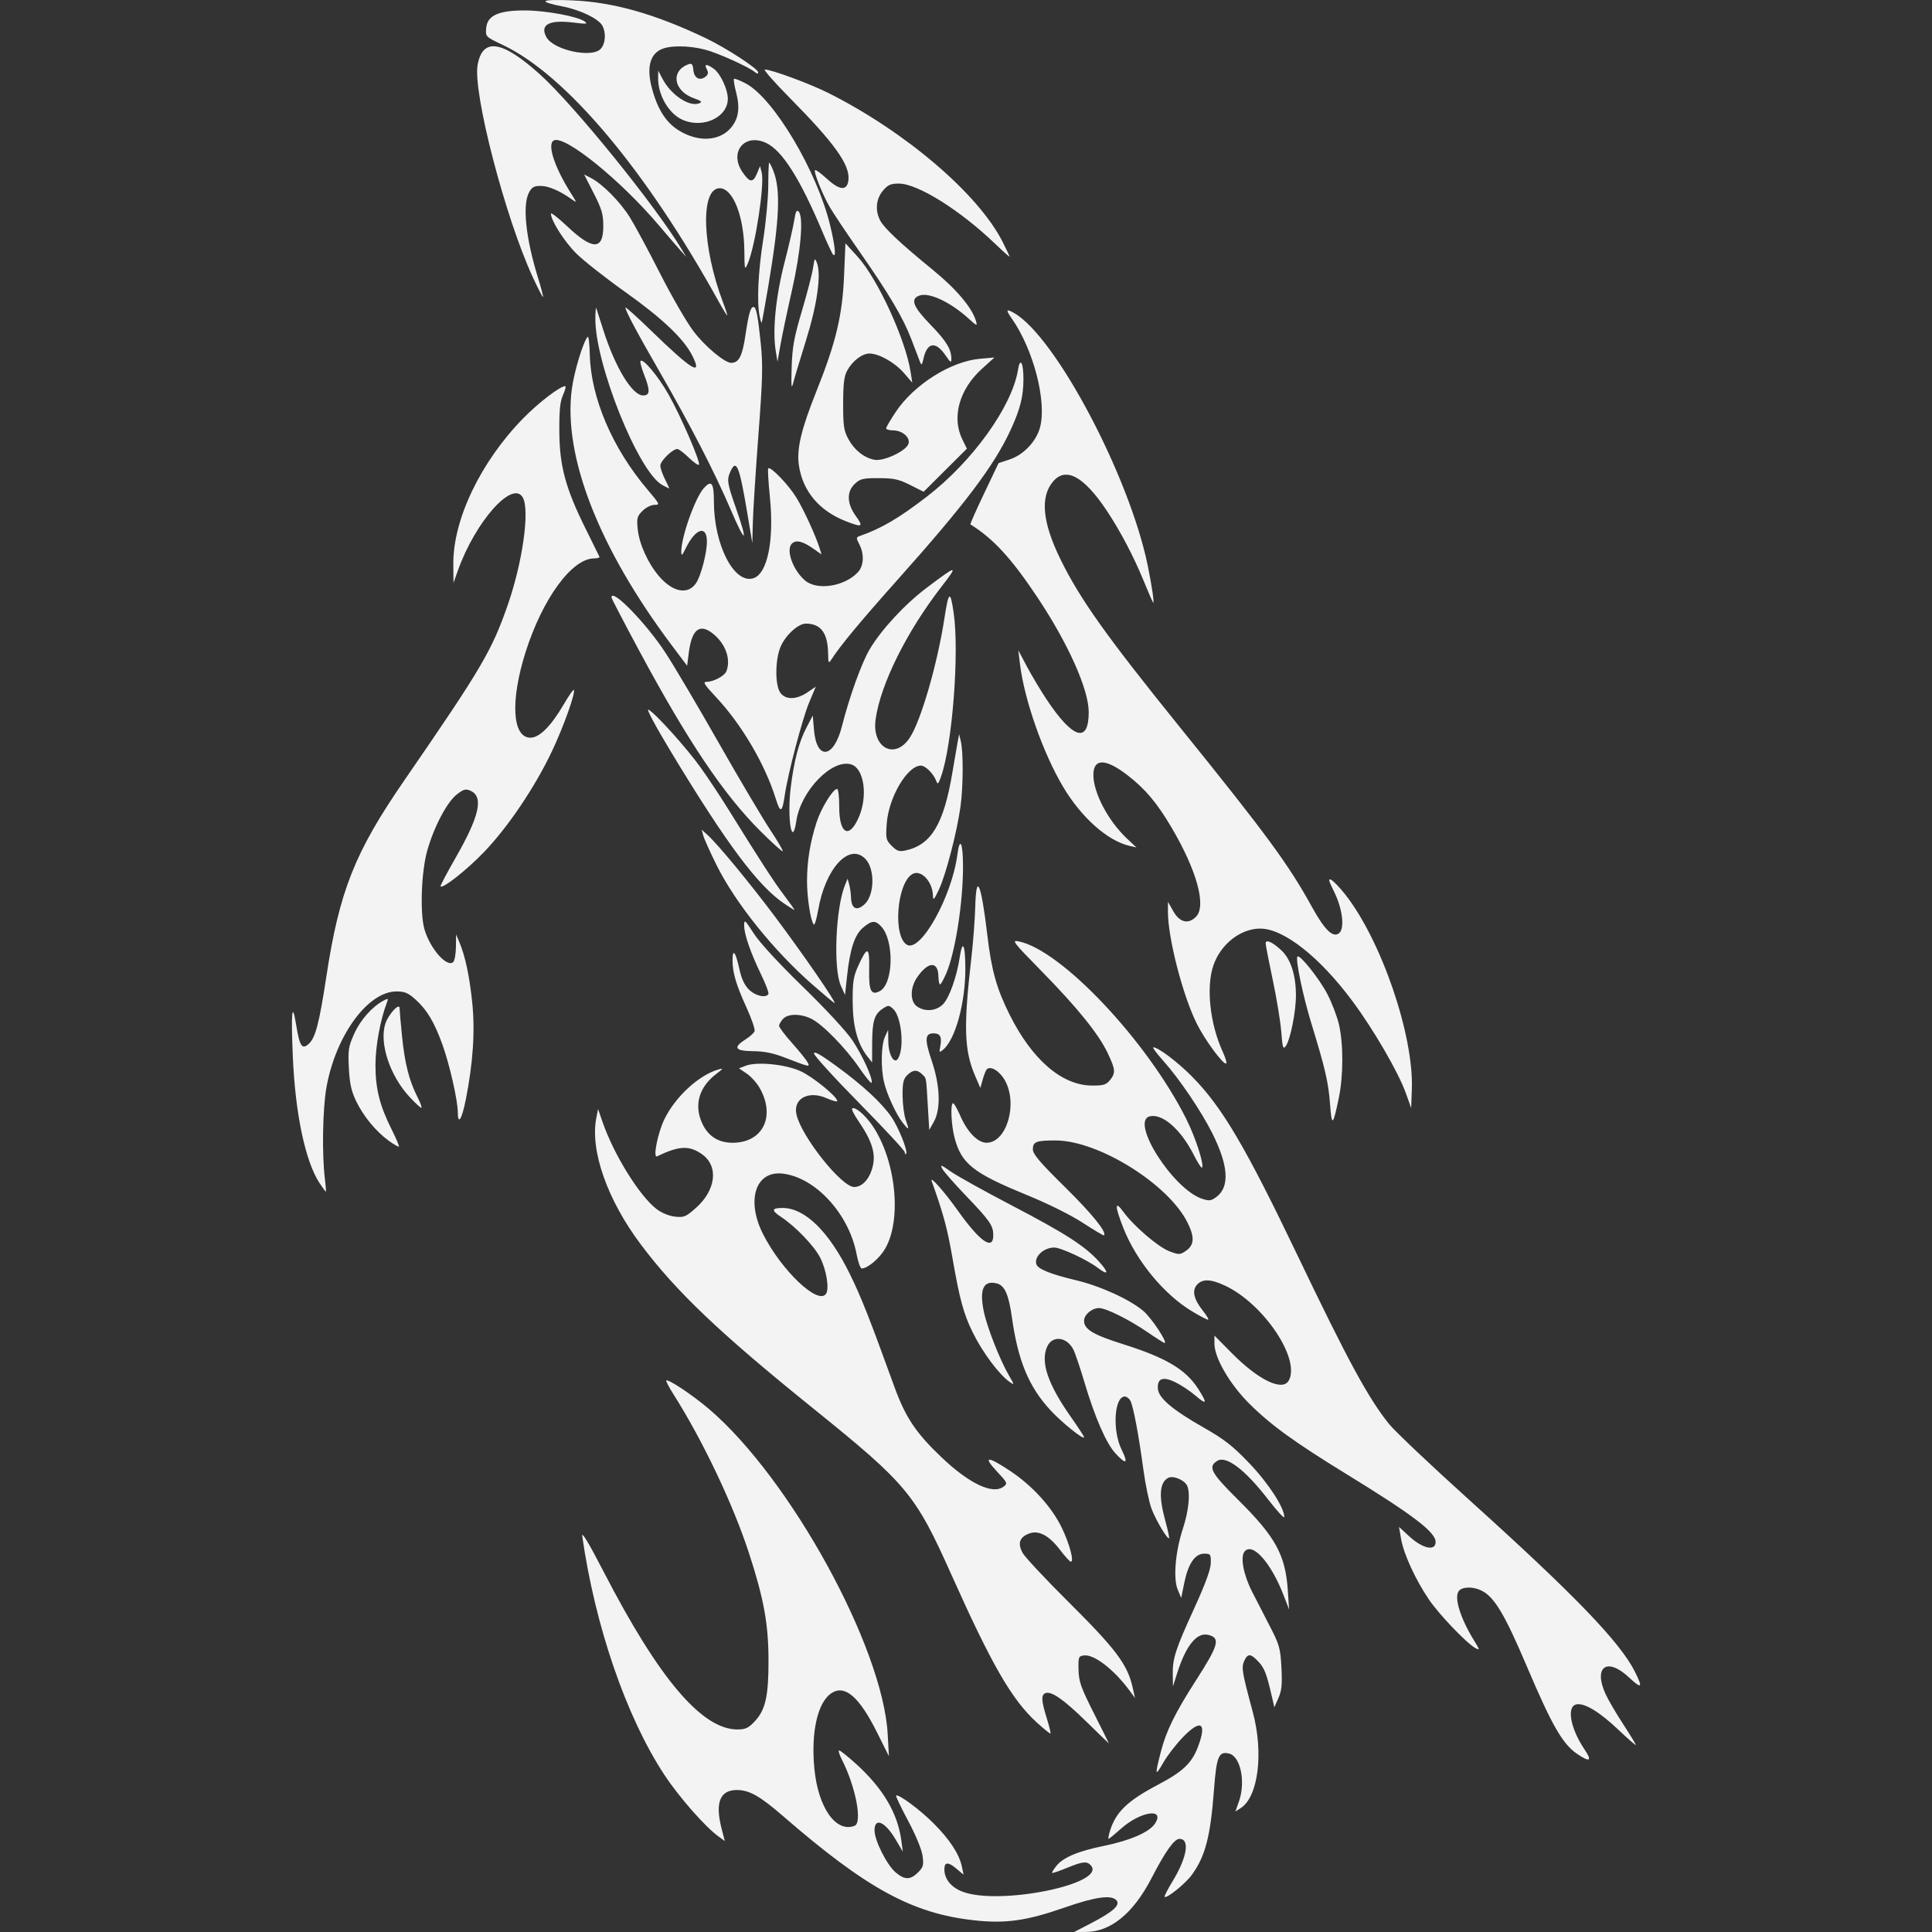 <?xml version="1.0" encoding="UTF-8" standalone="no"?>
<!-- Created with Inkscape (http://www.inkscape.org/) -->

<svg
   xmlns:dc="http://purl.org/dc/elements/1.1/"
   xmlns:cc="http://creativecommons.org/ns#"
   xmlns:rdf="http://www.w3.org/1999/02/22-rdf-syntax-ns#"
   xmlns:svg="http://www.w3.org/2000/svg"
   xmlns="http://www.w3.org/2000/svg"
   xmlns:sodipodi="http://sodipodi.sourceforge.net/DTD/sodipodi-0.dtd"
   xmlns:inkscape="http://www.inkscape.org/namespaces/inkscape"
   id="svg2"
   version="1.1"
   inkscape:version="0.91 r13725"
   width="2048"
   height="2048"
   viewBox="0 0 2048 2048"
   sodipodi:docname="Deep One-Tribal.svg">
  <rect x="0" y="0" width="2048" height="2048" fill="#333333" stroke="none"/>
  <defs
     id="defs6" />
  <sodipodi:namedview
     pagecolor="#ffffff"
     bordercolor="#666666"
     borderopacity="1"
     objecttolerance="10"
     gridtolerance="10"
     guidetolerance="10"
     inkscape:pageopacity="0"
     inkscape:pageshadow="2"
     inkscape:window-width="640"
     inkscape:window-height="480"
     id="namedview4"
     showgrid="false"
     inkscape:zoom="0.27783203"
     inkscape:cx="1024"
     inkscape:cy="1024"
     inkscape:current-layer="svg2" />
  <path
     fill="#f3f3f3"
     d="m 1156.517,2038.745 c 23.067,-11.96 31.21,-19.215 27.111,-24.154 -5.251,-6.327 -22.17,-4.01 -55.452,7.595 -40.061,13.969 -62.248,17.079 -95.619,13.407 -65.322,-7.188 -113.952,-33.688 -202.088,-110.125 -25.027,-21.705 -36.244,-28.035 -49.57,-27.973 -17.87,0.083 -23.073,13.593 -15.894,41.269 l 3.312,12.768 -6.397,-4.582 c -14.252,-10.21 -42.448,-42.319 -57.979,-66.025 -40.191,-61.349 -73.059,-157.026 -86.73,-252.468 -0.826,-5.765 6.824,6.959 22.998,38.252 58.416,113.021 103.903,166.583 141.47,166.583 8.496,0 11.654,-1.458 18.205,-8.404 11.616,-12.317 14.886,-26.855 14.76,-65.633 -0.123,-38.026 -5.029,-64.812 -20.66,-112.801 -16.951,-52.045 -49.078,-119.618 -80.113,-168.506 -4.728,-7.447 -8.149,-13.987 -7.603,-14.533 1.941,-1.941 28.02,15.453 45.411,30.287 85.899,73.269 184.134,252.051 189.307,344.526 l 1.311,23.445 -12.513,-25.066 c -18.978,-38.017 -34.154,-51.128 -48.386,-41.803 -14.692,9.626 -21.873,41.366 -18.127,80.115 3.993,41.308 22.848,68.103 42.591,60.526 8.528,-3.273 1.199,-41.511 -13.467,-70.258 -2.717,-5.326 -3.997,-9.684 -2.843,-9.684 1.154,0 9.156,6.386 17.782,14.19 28.474,25.761 44.175,52.206 48.046,80.921 l 1.65,12.242 -7.591,-12.87 c -11.235,-19.047 -22.398,-23.899 -22.398,-9.735 0,10.792 13.095,36.767 22.544,44.717 9.443,7.946 15.515,7.921 23.533,-0.097 5.615,-5.615 6.183,-7.704 4.812,-17.706 -0.916,-6.684 -7.194,-21.901 -15.289,-37.06 -7.554,-14.146 -13.299,-26.156 -12.767,-26.688 2.201,-2.201 25.075,14.71 39.759,29.394 17.091,17.091 27.223,32.6 30.012,45.942 l 1.776,8.492 -7.912,-6.658 c -8.491,-7.145 -12.43,-6.813 -12.43,1.047 0,10.201 7.071,18.939 19.074,23.57 38.802,14.971 152.614,-8.008 136.404,-27.54 -4.175,-5.031 -8.613,-4.609 -25.784,2.45 -8.073,3.319 -15.03,5.683 -15.459,5.254 -0.429,-0.429 1.461,-3.629 4.2,-7.111 7.277,-9.251 22.771,-15.843 50.644,-21.548 27.977,-5.726 48.19,-14.539 54.127,-23.599 11.107,-16.951 -15.149,-13.134 -35.797,5.204 -6.793,6.034 -12.793,10.97 -13.331,10.97 -0.539,0 -0.085,-3.119 1.008,-6.931 6.016,-20.978 18.239,-33.013 51.171,-50.383 26.817,-14.145 36.11,-23.002 42.746,-40.736 9.467,-25.304 2.852,-29.355 -16.058,-9.832 -7.243,7.478 -16.577,19.54 -20.744,26.805 -8.887,15.498 -9.24,14.16 -2.854,-10.812 5.754,-22.498 15.041,-41.411 37.533,-76.434 23.936,-37.272 25.928,-44.651 12.936,-47.911 -12.236,-3.071 -23.713,11.105 -33.204,41.014 l -4.308,13.573 -0.211,-12.339 c -0.294,-17.206 2.756,-26.657 22.687,-70.278 11.945,-26.144 17.506,-41.329 17.623,-48.124 0.162,-9.395 -0.221,-9.928 -7.134,-9.928 -9.676,0 -16.891,10.726 -21.059,31.308 l -3.155,15.582 -3.653,-8.638 c -5.005,-11.833 -2.625,-40.187 5.445,-64.876 6.053,-18.519 7.955,-36.479 4.749,-44.834 -2.443,-6.365 -14.95,-11.814 -20.41,-8.892 -9.208,4.928 -10.145,19.711 -2.906,45.817 2.621,9.453 4.37,17.582 3.887,18.065 -1.677,1.677 -13.841,-18.736 -18.549,-31.125 -2.602,-6.849 -6.509,-25.596 -8.681,-41.66 -5.002,-36.989 -10.699,-67.152 -13.766,-72.882 -1.31,-2.447 -3.969,-4.449 -5.909,-4.449 -11.24,0 -13.387,36.095 -3.353,56.37 7.396,14.944 4.859,16.342 -6.72,3.701 -9.786,-10.684 -21.873,-38.557 -33.005,-76.113 -4.426,-14.931 -9.604,-30.168 -11.508,-33.86 -6.936,-13.455 -22.17,-15.162 -27.666,-3.101 -7.415,16.275 0.588,39.879 25.518,75.254 7.45,10.571 13.545,19.953 13.545,20.849 0,3.397 -23.328,-15.29 -35.543,-28.472 -22.974,-24.793 -34.537,-52.6 -40.939,-98.455 -3.417,-24.471 -7.657,-33.977 -16.104,-36.097 -14.069,-3.531 -18.555,6.191 -13.714,29.723 3.425,16.651 16.969,51.141 26.598,67.734 6.003,10.344 6.045,10.674 0.917,7.082 -11.388,-7.976 -28.815,-31.374 -39.403,-52.903 -9.515,-19.347 -13.785,-35.098 -21.346,-78.732 -5.434,-31.358 -9.53,-46.504 -21.977,-81.261 -2.405,-6.715 13.297,10.934 27.445,30.849 23.639,33.273 37.817,43.194 37.817,26.462 0,-10.309 -3.497,-15.332 -29.713,-42.672 -11.802,-12.309 -22.779,-24.845 -24.391,-27.858 -2.495,-4.662 -1.164,-4.228 8.928,2.912 6.523,4.615 35.724,20.852 64.891,36.082 56.728,29.621 77.452,42.953 92.276,59.361 10.946,12.116 10.24,15.471 -1.39,6.608 -11.063,-8.431 -38.929,-21.405 -45.98,-21.407 -11.33,0 -21.856,10.08 -18.81,18.019 1.899,4.949 15.658,10.418 41.8,16.617 25.921,6.146 57.497,20.587 71.647,32.766 8.671,7.463 26.053,33.78 22.311,33.78 -0.75,0 -8.871,-5.159 -18.046,-11.465 -19.187,-13.187 -44.006,-25.548 -51.301,-25.551 -7.695,0 -15.973,7.01 -15.973,13.532 0,8.973 9.744,14.805 41.382,24.77 45.883,14.451 66.625,26.863 79.919,47.825 9.671,15.249 8.82,16.971 -3.272,6.621 -5.666,-4.85 -15.261,-11.219 -21.322,-14.153 -13.164,-6.373 -19.245,-4.104 -18.472,6.892 0.691,9.838 15.363,22.312 48.242,41.017 22.226,12.644 30.934,19.439 48.704,37.999 20.137,21.033 37.058,47.063 37.058,57.008 0,1.952 -7.656,-6.356 -17.013,-18.463 -24.6,-31.831 -44.582,-47.002 -54.072,-41.054 -10.112,6.338 -6.734,12.63 22.151,41.256 39.596,39.242 50.112,58.377 52.649,95.806 l 1.392,20.535 -5.822,-15.084 c -13.362,-34.62 -32.948,-56.605 -41.378,-46.447 -4.762,5.738 -1.231,24.598 7.979,42.627 4.618,9.04 13.239,25.825 19.158,37.3 9.83,19.06 10.861,22.795 11.922,43.188 0.925,17.771 0.276,24.337 -3.177,32.196 l -4.338,9.871 -2.254,-9.871 c -5.816,-25.473 -8.119,-31.588 -14.454,-38.37 -8.343,-8.932 -11.493,-9.134 -15.209,-0.978 -3.17,6.957 -2.369,11.747 9.052,54.156 11.7,43.446 5.831,89.991 -12.855,101.935 l -5.548,3.547 3.697,-10.48 c 7.343,-20.813 1.84,-47.86 -10.362,-50.922 -10.943,-2.746 -13.379,3.002 -15.984,37.706 -3.772,50.264 -9.195,71.145 -23.623,90.967 -6.744,9.265 -26.732,25.359 -28.806,23.195 -0.518,-0.541 3.409,-8.16 8.728,-16.931 15.182,-25.036 18.273,-44.516 7.064,-44.516 -5.537,0 -14.841,13.063 -29.509,41.43 -19.456,37.626 -43.423,57.209 -70.083,57.262 l -12.029,0.025 17.848,-9.255 z m 515.499,-179.404 c -15.581,-10.588 -26.745,-29.97 -53.426,-92.753 -23.404,-55.073 -34.247,-73.319 -47.708,-80.28 -8.901,-4.603 -20.504,-4.546 -24.375,0.118 -5.443,6.559 1.336,28.702 16.138,52.707 6.04,9.796 6.168,10.487 1.468,7.972 -9.168,-4.907 -38.54,-35.556 -49.393,-51.543 -14.108,-20.78 -26.69,-48.119 -29.466,-64.024 l -2.262,-12.961 10.624,9.792 c 14.401,13.274 28.191,16.306 28.191,6.198 0,-10.411 -23.788,-28.549 -93.78,-71.509 -56.081,-34.421 -80.9,-52.404 -103.794,-75.205 -20.697,-20.613 -36.876,-48.491 -36.876,-63.54 l 0,-8.517 18.463,18.643 c 28.47,28.748 53.958,40.91 60.423,28.83 12.365,-23.104 -27.025,-81.508 -67.769,-100.482 -15.114,-7.038 -23.783,-7.321 -29.536,-0.964 -5.638,6.23 -3.54,15.434 6.351,27.863 4.051,5.09 6.414,9.255 5.253,9.255 -1.162,0 -8.71,-3.951 -16.775,-8.78 -29.809,-17.85 -59.13,-53.366 -72.931,-88.339 -9.268,-23.486 -9.312,-30.029 -0.117,-17.335 10.848,14.976 36.917,37.353 48.802,41.892 9.942,3.797 11.166,3.8 16.899,0.041 9.559,-6.264 10.259,-14.377 2.592,-30.048 -19.984,-40.846 -94.371,-87.338 -139.887,-87.429 -20.682,-0.041 -24.264,1.35 -24.264,9.423 0,5.035 7.503,13.853 34.005,39.965 28.896,28.472 44.652,47.965 41.397,51.22 -0.44,0.44 -10.515,-5.533 -22.389,-13.273 -12.974,-8.457 -36.969,-20.362 -60.129,-29.833 -56.282,-23.017 -68.773,-32.99 -75.946,-60.643 -3.571,-13.768 -4.483,-36.405 -1.463,-36.337 1.018,0.025 4.43,6.003 7.583,13.288 7.459,17.238 18.549,28.624 27.878,28.624 21.306,0 33.413,-41.263 19.415,-66.169 -5.574,-9.917 -15.136,-15.725 -19.206,-11.664 -0.955,0.953 -2.877,5.786 -4.271,10.741 l -2.535,9.008 -5.664,-13.167 c -11.441,-26.592 -12.251,-51.928 -3.956,-123.71 1.961,-16.967 3.847,-41.568 4.191,-54.669 1.005,-38.192 6.299,-25.871 12.887,29.991 4.353,36.911 9.803,56.295 23.591,83.908 23.822,47.711 55.374,74.89 87.178,75.095 12.234,0.082 15.158,-0.791 19.126,-5.692 6.229,-7.693 5.942,-11.215 -2.34,-28.683 -9.614,-20.278 -32.125,-48.149 -70.474,-87.252 -30.236,-30.831 -31.765,-32.843 -23.685,-31.168 45.346,9.398 135.991,105.55 177.453,188.234 9.842,19.627 19.291,48.922 16.635,51.577 -0.699,0.698 -4.707,-5.539 -8.908,-13.86 -13.509,-26.761 -33.299,-43.956 -46.59,-40.48 -20.83,5.447 24.854,77.198 55.617,87.351 7.559,2.495 9.551,2.235 15.196,-1.979 14.254,-10.642 12.82,-33.131 -4.291,-67.318 -11.864,-23.704 -34.91,-57.758 -52.166,-77.083 -6.969,-7.805 -11.689,-14.19 -10.489,-14.19 5.239,0 25.588,15.339 41.007,30.911 31.661,31.974 56.435,73.885 110.962,187.715 54.56,113.901 75.93,153.307 98.017,180.743 6.134,7.62 44.436,43.873 85.115,80.562 111.277,100.363 159.341,150.168 175.288,181.638 8.945,17.652 7.519,19.121 -6.152,6.333 -23.296,-21.791 -37.95,-11.307 -24.775,17.725 2.661,5.863 10.965,20.06 18.455,31.551 7.49,11.49 13.618,21.55 13.618,22.354 0,0.805 -8.285,-6.407 -18.411,-16.026 -19.65,-18.665 -35.382,-28.331 -44.093,-27.091 -11.276,1.606 -7.198,25.206 8.332,48.217 8.084,11.978 5.401,13.517 -7.857,4.507 z m -520.545,-34.444 c -23.985,-23.458 -36.997,-32.515 -43.26,-30.112 -4.699,1.803 -4.38,8.026 1.357,26.46 2.66,8.546 4.465,15.909 4.012,16.363 -0.453,0.453 -7.108,-4.918 -14.787,-11.937 -26.248,-23.989 -47.423,-60.691 -90.29,-156.492 -38.225,-85.429 -46.858,-95.811 -146.525,-176.218 -99.498,-80.27 -145.125,-123.703 -182.958,-174.16 -35.303,-47.083 -53.63,-99.296 -46.916,-133.663 l 1.864,-9.539 4.687,13.573 c 12.005,34.765 39.26,78.694 57.418,92.544 5.257,4.01 13.172,7.262 19.364,7.957 9.513,1.068 11.53,0.243 22.009,-8.988 21.561,-18.995 24.587,-44.42 6.796,-57.089 -13.49,-9.606 -24.491,-9.105 -47.674,2.168 -4.778,2.323 0.664,-25.023 7.906,-39.736 11.678,-23.721 36.628,-46.561 57.221,-52.381 5.385,-1.522 5.097,-0.933 -2.262,4.629 -18.239,13.786 -23.867,32.688 -15.419,51.786 6.234,14.094 17.223,21.301 32.489,21.308 32.03,0.016 45.873,-27.736 28.886,-57.91 -3.034,-5.389 -9.24,-12.308 -13.791,-15.375 l -8.274,-5.576 7.078,-2.749 c 11.833,-4.595 42.226,-1.602 58.257,5.737 12.974,5.94 38.899,27.041 38.899,31.661 0,1.095 -5.052,-0.243 -11.227,-2.975 -19.265,-8.522 -35.761,0.282 -32.064,17.114 5.12,23.311 47.781,76.974 61.193,76.974 8.317,0 15.989,-8.129 19.309,-20.461 4,-14.856 -0.016,-27.905 -15.585,-50.665 -4.012,-5.864 -6.667,-11.29 -5.9,-12.057 2.597,-2.597 13.56,6.545 21.248,17.72 25.175,36.591 31.791,100.073 13.654,131.022 -6.024,10.279 -18.53,20.785 -24.768,20.808 -1.386,0 -3.821,-6.833 -5.41,-15.196 -8.127,-42.763 -43.694,-81.451 -78.484,-85.373 -28.702,-3.235 -38.84,28.387 -20.6,64.258 19.689,38.722 58.388,75.394 66.677,63.184 3.682,-5.424 0.45,-25.398 -6.214,-38.394 -6.445,-12.571 -26.159,-33.047 -41.663,-43.275 -10.279,-6.781 -9.793,-9.361 1.765,-9.361 23.873,0 49.399,25.099 71.534,70.335 12.136,24.802 20.193,45.217 47.108,119.363 11.739,32.338 22.823,48.889 50.055,74.747 29.454,27.968 54.086,39.598 65.629,30.987 4.535,-3.382 4.228,-4.081 -7.124,-16.217 -15.313,-16.371 -9.85,-16.463 14.403,-0.242 23.705,15.855 44.033,38.323 54.596,60.343 8.22,17.136 13.168,35.933 9.387,35.663 -1.079,-0.074 -6.177,-5.672 -11.327,-12.432 -12.058,-15.826 -23.117,-21.477 -33.564,-17.15 -9.495,3.933 -11.469,10.104 -6.38,19.945 2.203,4.26 23.742,27.359 47.865,51.332 51.616,51.296 63.577,67.235 69.087,92.069 l 2.385,10.748 -5.399,-7.38 c -16.477,-22.523 -37.704,-39.034 -48.556,-37.766 -5.874,0.686 -6.185,1.486 -5.899,15.162 0.263,12.553 2.398,18.593 16.355,46.273 8.829,17.509 15.911,31.807 15.739,31.772 -0.173,-0.033 -10.932,-10.448 -23.91,-23.141 z M 338.628,1253.954 c -14.868,-22.696 -25.536,-72.941 -28.163,-132.649 -2.133,-48.477 -0.842,-61.417 3.478,-34.859 3.706,22.785 6.216,26.555 13.369,20.082 7.047,-6.377 11.155,-22.074 18.585,-71.015 13.785,-90.796 30.129,-131.998 82.545,-208.082 81.862,-118.828 92.84,-137.435 109.747,-186.006 15.729,-45.189 23.495,-100.026 16.117,-113.812 -10.528,-19.671 -50.411,25.062 -69.032,77.425 l -4.557,12.816 -0.18,-19.793 c -0.429,-47.1 28.849,-108.308 73.857,-154.406 16.24,-16.633 39.329,-34.338 44.779,-34.338 1.022,0 -0.01,4.165 -2.295,9.255 -3.19,7.107 -4.112,16.126 -3.975,38.869 0.221,36.437 6.597,60.12 27.575,102.418 7.741,15.609 14.456,29.214 14.921,30.232 0.465,1.018 -2.078,1.851 -5.652,1.851 -23.427,0 -54.52,42.46 -72.517,99.028 -16.452,51.711 -14.278,90.999 5.036,90.999 9.629,0 21.76,-12.135 35.343,-35.353 5.259,-8.989 10.029,-15.877 10.6,-15.306 2.317,2.317 -10.681,38.817 -23.285,65.39 -17.937,37.816 -46.706,80.436 -72.044,106.73 -18.27,18.96 -43.477,38.826 -45.912,36.184 -0.474,-0.514 6.655,-14.046 15.841,-30.072 25.436,-44.373 30.062,-64.88 16.073,-71.254 -5.111,-2.329 -7.27,-1.786 -14.339,3.606 -10.524,8.027 -24.508,34.468 -31.666,59.878 -6.374,22.625 -7.862,67.149 -2.801,83.82 6.285,20.702 24.018,40.543 30.469,34.092 1.406,-1.406 2.643,-8.547 2.749,-15.868 l 0.193,-13.311 3.445,8.185 c 6.229,14.8 10.71,35.814 13.65,64.001 3.154,30.244 0.833,64.733 -6.976,103.671 -4.156,20.718 -8.282,26.806 -8.352,12.32 -0.059,-12.313 -8.693,-50.326 -16.114,-70.952 -8.641,-24.016 -16.395,-37.102 -28.417,-47.964 -8.001,-7.228 -11.642,-8.798 -20.413,-8.798 -30.517,0 -64.739,47.112 -74.38,102.393 -3.911,22.427 -4.71,70.644 -1.586,95.655 0.975,7.805 1.452,14.19 1.061,14.19 -0.392,0 -3.44,-4.165 -6.775,-9.255 z m 620.499,-32.484 c 0,-1.691 -21.656,-25.054 -48.124,-51.917 -26.468,-26.863 -48.124,-50.65 -48.124,-52.859 0,-2.78 7.411,1.413 24.062,13.612 27.917,20.453 47.319,38.401 57.85,53.516 7.74,11.11 18.061,36.999 15.693,39.366 -0.746,0.746 -1.357,-0.025 -1.357,-1.718 z M 412.119,1209.258 c -13.66,-9.896 -26.986,-26.107 -34.692,-42.205 -5.039,-10.527 -6.789,-18.549 -7.621,-34.93 -0.974,-19.198 -0.418,-22.739 5.727,-36.431 6.495,-14.474 18.918,-28.5 30.941,-34.934 4.906,-2.626 5.335,-2.455 3.811,1.516 -7.045,18.358 -12.266,46.606 -12.279,66.434 -0.017,25.41 4.443,43.177 17.272,68.803 4.675,9.338 8.08,17.397 7.568,17.91 -0.513,0.512 -5.339,-2.261 -10.726,-6.163 z m 544.773,-19.116 c -7.065,-8.981 -16.858,-30.319 -19.828,-43.201 -3.511,-15.232 -3.015,-39.09 0.995,-47.848 l 3.39,-7.404 0.201,12.78 c 0.215,13.689 6.313,24.15 10.309,17.684 6.95,-11.245 3.632,-44.707 -5.228,-52.725 -4.47,-4.046 -5.134,-4.054 -11.098,-0.146 -8.765,5.743 -11.05,13.301 -11.114,36.758 l -0.058,20.2 -4.853,-6.17 c -10.554,-13.418 -15.585,-31.953 -15.744,-57.995 -0.127,-20.747 0.768,-26.731 5.613,-37.558 9.9,-22.122 12.438,-21.505 11.879,2.885 -0.526,22.951 2.019,28.169 11.312,23.196 14.457,-7.737 15.418,-53.518 1.438,-68.523 -6.269,-6.729 -10.026,-6.487 -19.21,1.241 -8.916,7.502 -13.904,22.642 -17.006,51.612 l -2.114,19.743 -4.465,-9.872 c -8.069,-17.84 -5.524,-81.688 4.227,-106.044 l 2.934,-7.328 1.698,6.094 c 0.934,3.352 1.809,9.567 1.944,13.813 0.376,11.788 5.683,14.713 13.888,7.656 11.18,-9.616 11.823,-38.035 1.103,-48.754 -17.096,-17.096 -42.274,10.439 -49.829,54.493 -1.615,9.418 -3.703,16.294 -4.64,15.28 -3.319,-3.593 -7.166,-28.248 -7.166,-45.934 0,-21.121 3.287,-41.372 10.142,-62.475 4.905,-15.102 17.382,-35.339 21.787,-35.339 1.256,0 2.25,8.458 2.21,18.795 -0.114,28.919 10.337,34.823 20.595,11.634 9.974,-22.548 5.89,-51.984 -7.816,-56.334 -20.159,-6.398 -53.44,27.799 -58.246,59.851 -4.491,29.945 -9.975,-2.655 -5.95,-35.364 3.539,-28.752 8.703,-48.363 16.803,-63.806 l 6.565,-12.516 1.274,15.05 c 2.776,32.784 20.917,30.602 29.595,-3.561 8.044,-31.668 20.938,-67.406 29.549,-81.901 12.285,-20.678 37.044,-47.418 59.935,-64.729 32.952,-24.919 34.436,-25.085 16.366,-1.829 -37.012,47.636 -64.893,103.664 -70.091,140.852 -4.269,30.542 20.583,43.714 36.407,19.297 11.825,-18.247 29.21,-78.468 36.614,-126.832 4.388,-28.662 6.244,-29.554 9.773,-4.697 6.015,42.377 -1.587,139.892 -13.505,173.23 -2.848,7.967 -3.516,8.515 -5.14,4.22 -2.877,-7.607 -11.385,-16.041 -16.18,-16.041 -14.363,0 -34.201,33.697 -36.188,61.471 -1.145,16.002 -0.805,17.511 5.332,23.648 5.446,5.446 7.901,6.266 14.507,4.843 27.436,-5.907 40.687,-28.026 49.848,-83.207 2.082,-12.538 4.519,-26.683 5.417,-31.433 l 1.632,-8.638 1.765,7.404 c 2.78,11.662 2.607,48.386 -0.33,69.494 -3.761,27.039 -15.564,72.394 -22.851,87.803 -5.256,11.116 -6.171,12.026 -6.347,6.317 -0.468,-15.173 -12.996,-28.101 -21.96,-22.66 -16.555,10.049 -20.624,66.835 -5.373,74.997 14.54,7.782 47.399,-51.253 53.207,-95.594 2.607,-19.898 6.003,-12.824 6.003,12.503 0,38.753 -8.192,90.924 -17.792,113.313 -2.765,6.447 -5.723,11.719 -6.574,11.715 -0.851,0 -1.634,-3.985 -1.741,-8.847 -0.355,-16.217 -11.038,-15.532 -22.634,1.452 -7.47,10.941 -7.502,25.5 -0.066,30.708 8.677,6.078 20.925,4.892 27.968,-2.708 6.41,-6.917 14.3,-29.186 17.206,-48.562 3.092,-20.616 6.103,-15 6.103,11.383 0,36.519 -10.628,75.077 -23.663,85.848 -3.926,3.244 -4.166,2.937 -2.902,-3.711 1.893,-9.961 -0.049,-13.73 -7.093,-13.73 -9.273,0 -9.683,6.322 -1.905,29.34 8.89,26.307 9.716,50.972 2.158,64.44 l -4.847,8.638 -1.549,-25.913 c -1.876,-31.393 -1.34,-28.449 -6.031,-33.14 -5.199,-5.199 -9.923,-4.884 -15.865,1.058 -3.988,3.988 -4.915,8.133 -4.827,21.594 0.058,9.162 1.595,20.823 3.411,25.913 3.913,10.964 3.439,11.371 -3.286,2.821 z m 453.02,-19.659 c -1.72,-23.102 -5.082,-37.624 -19.878,-85.862 -9.026,-29.426 -17.075,-68.298 -14.627,-70.645 2.508,-2.406 22.97,23.281 31.545,39.6 4.743,9.026 10.299,23.515 12.345,32.198 4.817,20.436 4.803,54.3 -0.033,77.713 -6.275,30.378 -7.54,31.325 -9.351,6.996 z m -975.688,-7.599 c -20.988,-22.537 -32.458,-57.329 -25.676,-77.88 3.282,-9.946 15.044,-22.625 15.044,-16.217 0,2.129 1.148,15.371 2.55,29.428 2.879,28.85 7.469,47.056 16.218,64.321 3.297,6.505 5.22,11.828 4.274,11.828 -0.946,0 -6.531,-5.166 -12.411,-11.48 z m 1056.022,-4.089 c -7.977,-22.322 -34.311,-67.655 -56.944,-98.027 -34.781,-46.675 -72.716,-76.432 -97.437,-76.432 -20.922,0 -41.987,16.611 -49.674,39.171 -7.787,22.853 -3.614,61.677 9.783,91.011 3.254,7.126 4.894,12.956 3.643,12.956 -3.907,0 -22.199,-24.936 -30.754,-41.923 -15.021,-29.827 -30.935,-91.49 -30.823,-119.43 l 0.041,-10.165 5.574,9.872 c 6.766,11.982 15.865,14.264 24.087,6.043 11.342,-11.342 1.063,-48.976 -25.85,-94.638 -15.408,-26.142 -27.875,-40.959 -46.647,-55.442 -23.335,-18.003 -36.218,-18.111 -36.218,-0.303 0,18.96 15.73,48.753 35.595,67.417 l 10.061,9.452 -7.404,-1.722 c -23.38,-5.438 -51.014,-30.028 -70.384,-62.633 -21.35,-35.938 -41.16,-92.456 -45.743,-130.51 l -1.694,-14.068 9.203,17.275 c 5.062,9.501 14.26,24.914 20.441,34.25 28.092,42.432 44.989,47.674 44.989,13.958 0,-24.021 -21.785,-72.785 -54.329,-121.613 -27.679,-41.528 -46.735,-62.278 -71.116,-77.44 -0.449,-0.279 6.089,-15.002 14.528,-32.716 l 15.344,-32.208 11.848,-3.935 c 14.59,-4.846 28.056,-19.017 32.053,-33.733 7.472,-27.506 -6.959,-83.1 -30.085,-115.895 -6.49,-9.204 -5.781,-10.447 3.03,-5.311 44.063,25.684 121.836,172.858 141.247,267.289 4.444,21.619 7.269,41.025 5.735,39.394 -0.591,-0.628 -5.166,-11.136 -10.167,-23.352 -10.455,-25.536 -24.768,-52.74 -38.952,-74.037 -24.367,-36.586 -43.499,-46.903 -57.069,-30.776 -13.713,16.297 -11.117,43.309 7.897,82.149 20.7,42.286 48.748,81.707 127.369,179.016 90.758,112.33 114.362,144.447 138.935,189.044 13.897,25.221 22.682,33.761 29.182,28.367 6.113,-5.073 3.561,-25.934 -5.379,-43.971 -5.941,-11.986 -6.481,-14.312 -2.874,-12.382 2.443,1.307 8.91,8.03 14.372,14.94 38.442,48.633 73.015,149.372 70.957,206.759 l -0.721,20.104 -5.648,-15.804 z m -579.219,-26.603 c -14.703,-21.519 -39.445,-46.79 -51.332,-52.431 -11.523,-5.468 -24.599,-5.292 -29.75,0.4 -2.246,2.482 -4.084,5.772 -4.084,7.31 0,1.538 6.198,9.743 13.773,18.233 7.575,8.489 14.92,17.578 16.321,20.198 2.981,5.571 2.698,5.514 -23.925,-4.792 -12.411,-4.804 -21.989,-6.73 -34.017,-6.84 -19.098,-0.174 -21.289,-3.917 -7.419,-12.677 4.327,-2.733 8.497,-6.494 9.267,-8.358 0.77,-1.864 -2.97,-12.97 -8.311,-24.679 -11.325,-24.83 -15.015,-37.292 -15.034,-50.781 -0.016,-13.037 3.397,-8.533 7.282,9.604 2.139,9.985 5.353,16.875 10.072,21.594 6.668,6.668 17.897,9.297 20.654,4.835 0.712,-1.153 -2.678,-10.315 -7.534,-20.36 -11.401,-23.585 -18.149,-43.048 -18.149,-52.349 0,-6.862 0.74,-6.251 10.177,8.407 6.221,9.663 26.451,31.635 52.043,56.527 24.16,23.498 46.392,47.526 52.567,56.811 10.732,16.139 21.81,40.551 20.366,44.883 -0.424,1.273 -6.26,-5.718 -12.967,-15.536 z m 447.177,-38.365 c -0.829,-10.748 -4.893,-35.514 -9.031,-55.035 -4.138,-19.521 -7.524,-36.948 -7.524,-38.727 0,-4.714 7.25,-1.511 16.726,7.389 9.889,9.287 15.357,26.306 15.357,47.795 0,17.529 -5.963,47.101 -10.844,53.776 -2.723,3.723 -3.393,1.548 -4.684,-15.197 z M 861.55,1043.981 c -41.553,-36.314 -82.309,-87.135 -102.258,-127.512 -6.706,-13.573 -12.934,-27.455 -13.839,-30.849 l -1.646,-6.17 6.76,6.17 c 10.658,9.728 43.986,50.105 70.278,85.142 30.126,40.146 66.26,92.546 63.817,92.546 -0.548,0 -10.948,-8.697 -23.112,-19.328 z m -29.793,-85.809 c -28.05,-18.764 -61.127,-63 -120.294,-160.875 -16.675,-27.584 -26.805,-46.548 -24.088,-45.094 7.421,3.972 40.009,40.111 55.147,61.158 7.596,10.56 20.705,30.306 29.133,43.879 35.008,56.383 48.582,77.311 59.627,91.929 6.41,8.483 11.299,15.424 10.864,15.424 -0.435,0 -5.11,-2.89 -10.39,-6.421 z m -25.15,-76.601 c -39.388,-39.134 -77.059,-95.136 -129.099,-191.918 -16.124,-29.988 -29.321,-55.356 -29.327,-56.374 -0.057,-10.451 36.549,27.053 57.209,58.612 8.886,13.573 34.163,56.33 56.173,95.014 22.009,38.684 46.589,80.239 54.622,92.343 8.033,12.104 14.115,22.498 13.516,23.097 -0.599,0.599 -10.992,-8.749 -23.094,-20.774 z m 15.777,-34.742 c -11.372,-36.656 -36.112,-78.744 -63.491,-108.013 -12.625,-13.496 -14.182,-16.077 -9.698,-16.077 7.231,0 18.956,-6.311 20.838,-11.216 4.808,-12.53 -0.6,-28.332 -13.375,-39.082 -14.535,-12.23 -23.244,-5.909 -26.472,19.212 l -1.808,14.072 -16.315,-21.725 c -77.247,-102.862 -115.356,-200.565 -105.912,-271.534 2.494,-18.744 12.252,-50.874 16.845,-55.466 0.952,-0.952 1.939,7.376 2.195,18.506 1.055,45.972 23.842,99.448 61.085,143.349 13.222,15.586 13.561,16.323 7.503,16.323 -3.533,0 -9.173,2.828 -12.726,6.381 -5.715,5.715 -6.24,7.746 -5.031,19.457 1.625,15.746 10.857,36.112 22.574,49.802 14.63,17.091 30.907,20.039 39.366,7.129 5.193,-7.926 11.394,-31.804 11.394,-43.878 0,-17.59 -11.915,-14.127 -22.085,6.419 -4.381,8.85 -5.058,9.379 -5.06,3.95 -0.005,-15.562 14.763,-56.944 23.941,-67.085 8.081,-8.929 10.608,-5.534 10.608,14.253 0,46.009 21.513,87.799 41.871,81.337 14.885,-4.724 22.089,-39.934 17.515,-85.606 -1.633,-16.31 -2.436,-30.189 -1.783,-30.842 2.452,-2.452 21.674,17.562 29.946,31.18 8.092,13.321 20.723,40.969 24.737,54.146 l 1.804,5.923 -7.365,-5.245 c -12.448,-8.864 -19.611,-10.689 -24.146,-6.154 -6.544,6.544 1.329,28.277 14.153,39.068 12.867,10.827 41.862,6.238 55.92,-8.851 6.304,-6.766 6.931,-19.105 1.505,-29.597 -3.5,-6.768 -3.453,-7.441 0.617,-8.848 22.487,-7.771 41.51,-18.948 71.217,-41.846 48.244,-37.186 90.179,-95.606 96.356,-134.232 2.227,-13.926 5.814,-7.803 5.785,9.873 -0.033,18.359 -3.426,31.819 -13.562,53.756 -17.579,38.049 -48.02,78.417 -119.504,158.483 -39.852,44.636 -61.197,70.373 -70.91,85.5 -2.519,3.923 -2.96,2.952 -3.085,-6.776 -0.279,-21.832 -7.701,-31.834 -23.62,-31.834 -8.309,0 -22.101,12.864 -27.049,25.229 -5.471,13.675 -5.627,39.435 -0.288,47.584 5.331,8.136 17.087,8.174 28.979,0.093 l 8.928,-6.066 -7.071,16.829 c -7.114,16.931 -22.546,75.587 -25.786,98.009 -2.728,18.876 -4.695,19.724 -9.539,4.11 z m -30.568,-304.94 c -8.012,-47.75 -11.293,-55.749 -17.385,-42.378 -4.157,9.123 -3.716,12.109 5.798,39.345 13.204,37.794 10.177,38.409 -5.751,1.168 -16.806,-39.297 -42.396,-88.947 -74.997,-145.514 -24.357,-42.263 -36.502,-65.041 -36.502,-68.461 0,-1.096 12.45,10.095 27.666,24.867 42.593,41.351 54.318,48.514 43.446,26.542 -8.953,-18.094 -31.817,-39.854 -71.589,-68.131 -20.777,-14.772 -44.032,-33.082 -51.679,-40.688 -12.578,-12.511 -26.817,-34.899 -26.817,-42.163 0,-1.567 7.772,4.483 17.27,13.443 27.048,25.516 38.268,25.418 38.243,-0.334 -0.012,-12.551 -1.606,-17.997 -10.172,-34.764 l -10.158,-19.882 7.475,3.866 c 12.013,6.212 30.589,24.995 40.838,41.293 5.224,8.308 19.655,35.095 32.068,59.527 12.413,24.432 28.415,52.122 35.56,61.533 12.056,15.88 33.049,33.48 39.935,33.48 8.137,0 11.736,-6.835 14.997,-28.479 3.556,-23.602 5.562,-30.751 8.626,-30.751 2.926,0 4.646,8.573 7.723,38.474 2.402,23.352 2.037,37.66 -2.488,97.482 -2.917,38.562 -5.561,80.051 -5.874,92.196 l -0.57,22.083 -5.663,-33.755 z m 104.854,10.635 c -28.365,-11.083 -45.801,-31.866 -49.831,-59.398 -2.504,-17.103 2.443,-38.002 18.488,-78.103 20.789,-51.959 27.627,-80.489 29.415,-122.733 l 1.454,-34.353 12.708,13.92 c 21.382,23.42 51.059,87.932 56.424,122.653 l 1.716,11.105 -8.901,-10.272 c -9.628,-11.111 -26.41,-20.577 -36.481,-20.577 -7.829,0 -18.063,7.847 -23.621,18.11 -3.25,6.001 -4.235,14.071 -4.27,34.95 -0.041,23.4 0.714,28.566 5.453,37.428 6.25,11.69 16.495,19.907 27.585,22.125 9.768,1.954 33.772,-9.283 36.204,-16.947 2.149,-6.77 -6.498,-14.225 -16.5,-14.225 -3.922,0 -7.13,-0.984 -7.13,-2.187 0,-1.203 4.554,-9.007 10.121,-17.343 19.321,-28.933 58.346,-53.605 89.108,-56.335 l 15.528,-1.378 -13.093,11.826 c -24.238,21.892 -32.497,51.629 -20.866,75.136 l 4.787,9.675 -22.936,22.841 -22.936,22.841 -14.303,-7.19 c -12.033,-6.049 -17.307,-7.198 -33.231,-7.242 -16.675,-0.049 -19.685,0.66 -25.296,5.93 -9.002,8.457 -8.618,21.02 1.051,34.367 8.266,11.411 6.755,12.174 -10.646,5.375 z M 702.059,514.135 c -25.421,-13.806 -71.696,-129.328 -70.968,-177.166 0.107,-7.037 0.557,-11.685 0.999,-10.327 0.443,1.357 3.822,11.908 7.51,23.445 12.663,39.617 30.629,69.101 42.107,69.101 7.504,0 7.719,-5.203 0.924,-22.441 -2.764,-7.013 -4.393,-13.385 -3.62,-14.158 2.81,-2.809 18.612,16.081 29.554,35.331 13.017,22.899 34.489,72.556 32.314,74.731 -0.818,0.818 -5.678,-2.605 -10.8,-7.607 -5.122,-5.002 -10.57,-9.094 -12.105,-9.094 -5.032,0 -17.978,12.669 -17.978,17.593 0,2.648 2.244,9.213 4.986,14.588 2.742,5.375 4.686,9.729 4.319,9.675 -0.367,-0.058 -3.626,-1.706 -7.243,-3.67 z m 137.124,-124.561 c 0.665,-21.651 2.455,-31.52 10.885,-60.007 5.549,-18.752 10.864,-39.264 11.812,-45.582 1.58,-10.537 1.916,-10.983 4.063,-5.392 4.797,12.495 0.365,44.077 -11.526,82.136 -6.282,20.105 -12.458,40.65 -13.725,45.656 -1.748,6.907 -2.112,2.853 -1.508,-16.811 z m 135.977,-6.17 c -1.064,-2.715 -5.093,-13.265 -8.954,-23.445 -8.665,-22.848 -23.755,-48.348 -55.748,-94.211 -13.564,-19.445 -27.521,-40.351 -31.015,-46.459 -7.858,-13.739 -17.188,-37.217 -15.471,-38.934 0.701,-0.701 6.346,3.401 12.545,9.115 13.759,12.683 21.741,13.032 22.907,1.003 1.538,-15.872 -14.969,-38.878 -62.109,-86.558 -16.439,-16.627 -28.404,-30.232 -26.588,-30.232 7.026,0 47.959,15.125 67.461,24.927 82.029,41.23 159.04,107.08 184.718,157.947 4.003,7.929 7.277,14.895 7.277,15.48 0,0.585 -6.941,-5.596 -15.424,-13.737 -37.117,-35.617 -82.038,-63.691 -101.913,-63.691 -8.756,0 -11.643,1.294 -16.944,7.593 -7.265,8.634 -8.402,20.843 -2.926,31.433 4.213,8.147 21.535,24.407 55.834,52.412 24.969,20.387 41.609,40.094 45.736,54.164 1.689,5.759 1.154,5.574 -8.117,-2.801 -19.318,-17.453 -41.719,-27.846 -51.9,-24.079 -9.783,3.619 -6.692,11.738 11.681,30.687 17.07,17.604 22.275,26.114 22.275,36.417 0,4.519 -0.937,3.969 -6.047,-3.551 -10.514,-15.473 -19.559,-14.255 -23.477,3.162 -1.618,7.19 -2.123,7.637 -3.8,3.358 z m -152.927,-11.974 c -3.469,-21.363 0.151,-57.337 9.359,-93.038 4.744,-18.393 9.421,-38.745 10.393,-45.225 1.309,-8.729 2.486,-11.062 4.544,-9.004 5.512,5.513 2.489,41.619 -6.988,83.452 -5.009,22.111 -10.515,48.209 -12.236,57.995 l -3.129,17.794 -1.944,-11.974 z m -17.024,-36.373 c -3.018,-15.089 -1.504,-47.398 3.786,-80.79 2.94,-18.559 5.371,-44.572 5.402,-57.806 0.033,-13.234 0.459,-24.062 0.95,-24.062 0.492,0 2.369,3.609 4.172,8.021 8.249,20.185 6.961,51.352 -5.075,122.778 -3.545,21.039 -6.723,38.569 -7.061,38.955 -0.338,0.387 -1.317,-2.806 -2.174,-7.095 z m -43.346,-15.389 C 684.497,179.882 600.029,79.46 533.099,47.699 c -18.476,-8.768 -18.48,-8.771 -17.72,-17.923 1.112,-13.39 13.263,-18.869 41.48,-18.704 22.187,0.129 55.579,6.338 62.906,11.695 3.654,2.672 1.79,2.871 -11.375,1.213 -26.158,-3.294 -36.347,2.021 -29.26,15.264 7.427,13.877 48.423,22.74 57.712,12.476 5.019,-5.546 5.816,-16.785 1.731,-24.418 -3.987,-7.449 -23.226,-16.76 -42.383,-20.511 -27.095,-5.305 -23.19,-7.802 10.028,-6.412 43.581,1.824 87.214,14.098 141.154,39.706 21.871,10.383 56.278,32.727 56.278,36.546 0,1.777 -1.006,1.757 -3.2,-0.064 -6.813,-5.654 -39.408,-20.393 -52.835,-23.89 -18.084,-4.71 -38.487,-4.692 -47.644,0.043 -11.285,5.836 -14.412,19.794 -9.031,40.312 5.826,22.214 14.712,36.411 28.105,44.905 20.555,13.036 43.61,11.985 55.836,-2.545 8.035,-9.549 9.729,-20.904 5.533,-37.081 -1.928,-7.433 -2.982,-14.039 -2.343,-14.679 0.64,-0.64 6.284,1.554 12.544,4.874 29.654,15.731 75.683,93.25 89.436,150.622 5.262,21.949 6.489,34.614 2.969,30.629 -1.139,-1.289 -6.279,-12.339 -11.422,-24.555 -23.424,-55.641 -42.38,-85.581 -59.255,-93.589 -22.955,-10.893 -39.753,9.463 -25.351,30.719 7.605,11.224 11.169,11.692 15.247,2.004 l 3.467,-8.236 1.721,6.843 c 3.203,12.732 -6.857,78.375 -14.782,96.456 -3.241,7.394 -3.41,6.77 -3.601,-13.318 -0.352,-36.827 -12.04,-66.535 -26.176,-66.535 -20.647,0 -18.77,62.22 3.658,121.246 2.708,7.128 4.665,13.219 4.347,13.537 -0.318,0.317 -4.372,-6.28 -9.01,-14.66 z M 564.847,293.979 C 535.637,231.029 501.028,97.88 506.303,68.747 c 5.267,-29.091 25.843,-26.038 65.671,9.745 36.282,32.597 123.178,139.856 151.055,186.453 l 4.429,7.404 -5.71,-6.392 c -3.14,-3.516 -13.935,-16.058 -23.989,-27.872 -40.286,-47.338 -97.988,-94.1 -110.29,-89.38 -7.962,3.055 -0.213,27.695 17.57,55.865 6.744,10.683 6.762,10.81 0.942,6.642 -12.494,-8.947 -24.572,-14.133 -32.918,-14.133 -7.108,0 -9.352,1.314 -12.438,7.281 -6.958,13.456 -3.2,48.407 9.689,90.103 3.34,10.805 5.735,19.983 5.322,20.397 -0.413,0.413 -5.268,-8.982 -10.788,-20.879 z m 158.595,-167.018 c -14.56,-6.471 -26.06,-26.23 -25.804,-44.333 l 0.109,-7.71 4.695,8.884 c 9.002,17.031 28.506,29.905 38.886,25.668 3.399,-1.388 2.212,-2.505 -5.547,-5.222 -21.954,-7.688 -25.35,-29.275 -5.699,-36.224 3.273,-1.157 4.337,0.221 4.936,6.391 0.834,8.6 7.03,11.713 13.17,6.618 2.605,-2.162 2.875,-4.158 1.029,-7.607 -3.073,-5.743 -0.359,-5.985 7.26,-0.648 7.037,4.929 14.962,21.702 15.035,31.823 0.143,19.745 -26.29,32.041 -48.07,22.361 z"
     id="path4138"
     inkscape:connector-curvature="0" />
</svg>

